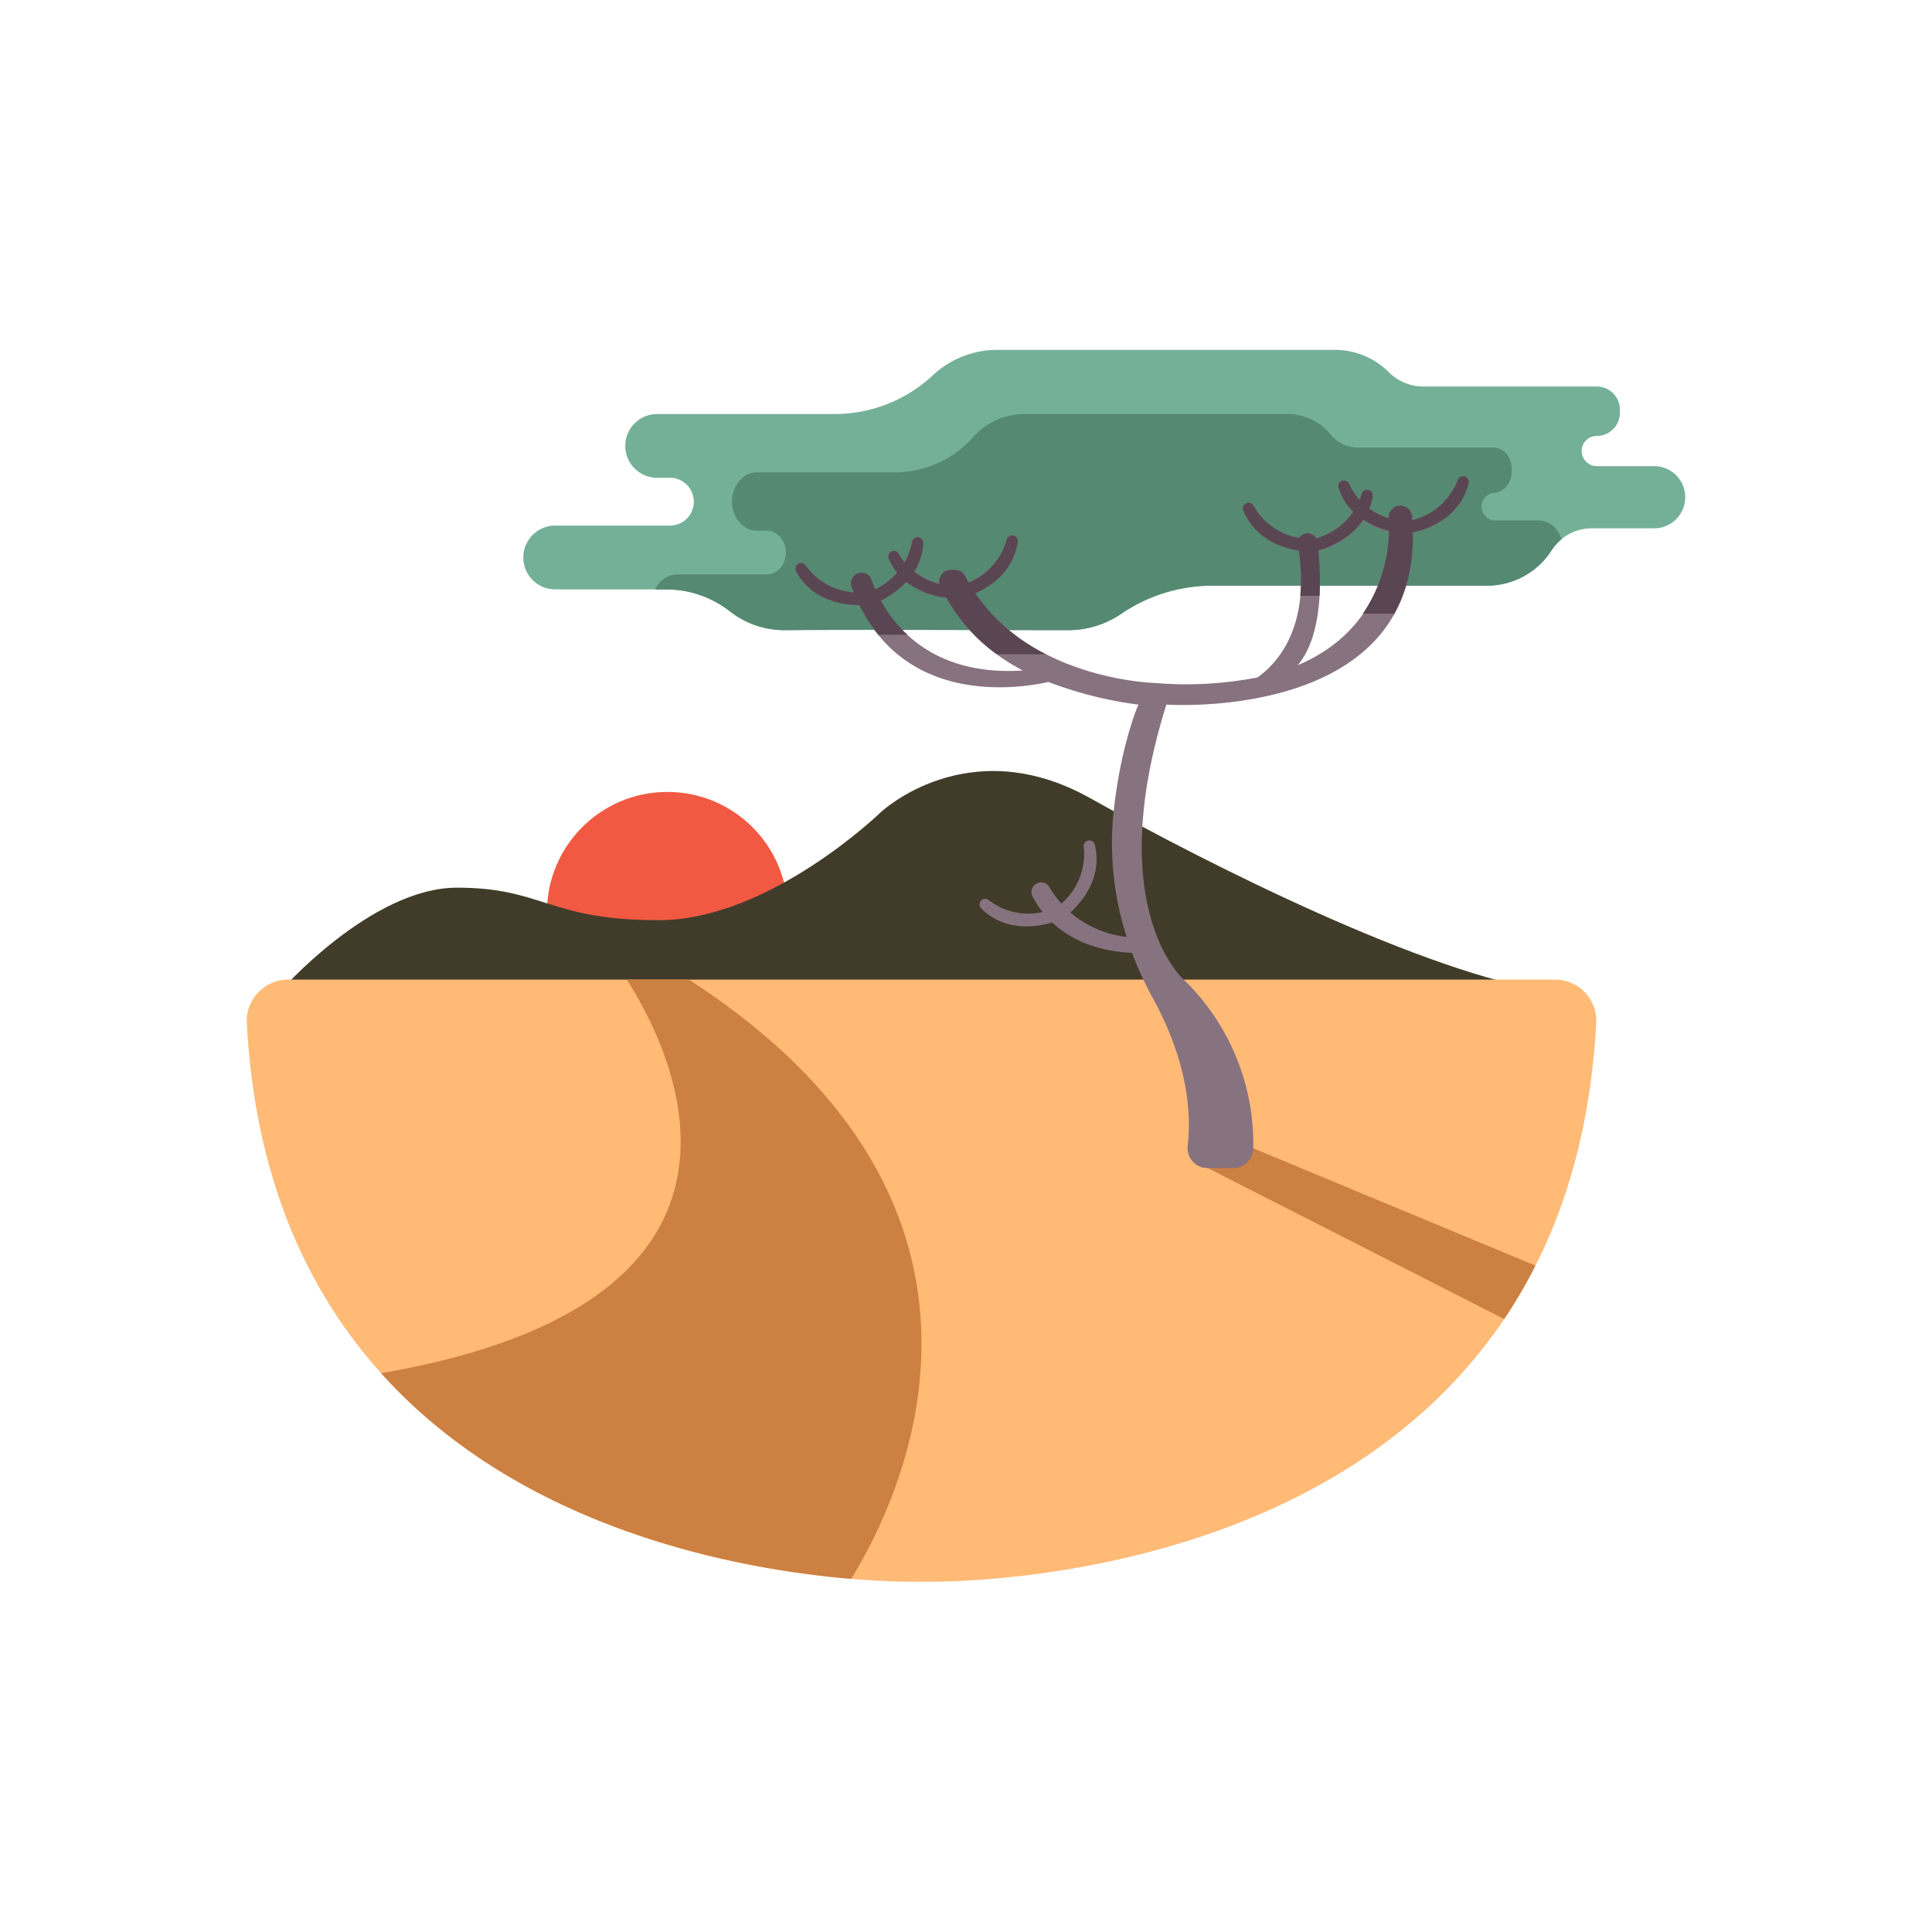 <?xml version="1.0" encoding="UTF-8" standalone="no"?> <svg id="savanna" xmlns="http://www.w3.org/2000/svg" viewBox="0 0 512 512"><title>savanna</title><circle cx="176.85" cy="241.78" r="31.91" style="fill:#f15942"/><path d="M221.28,109.72H174.16a8.45,8.45,0,0,0-8.45,8.45h0a8.45,8.45,0,0,0,8.45,8.45h3.38a6.33,6.33,0,0,1,6.33,6.34h0a6.33,6.33,0,0,1-6.33,6.33H147.13a8.45,8.45,0,0,0-8.45,8.45h0a8.45,8.45,0,0,0,8.45,8.45h29.4A27.26,27.26,0,0,1,193.41,162h0a23.44,23.44,0,0,0,14.78,5c17.33-.18,57.81,0,74.81,0a24.89,24.89,0,0,0,14.15-4.34h0a42.8,42.8,0,0,1,24.12-7.45h72.79a20.33,20.33,0,0,0,17.15-9.4h0a12.61,12.61,0,0,1,10.61-5.8h16.55a8.23,8.23,0,0,0,8.23-8.24h0a8.23,8.23,0,0,0-8.23-8.24H423.16a4,4,0,0,1-4-4h0a4,4,0,0,1,4-4h0a6.14,6.14,0,0,0,6.13-6.13v-.84a6.13,6.13,0,0,0-6.13-6.13H377.23a13,13,0,0,1-9.2-3.81h0a20.16,20.16,0,0,0-14.25-5.9H264.25a25,25,0,0,0-17,6.7h0A38.07,38.07,0,0,1,221.28,109.72Z" style="fill:#74b097"/><path d="M74.14,262.84s24.15-27.6,47-27.6,24.15,8.62,53.47,8.62,58.83-28.63,58.83-28.63,23.12-21.83,55.46-3.71S378.19,258.09,411,262.84Z" style="fill:#403c29"/><path d="M407.73,137.93H395.81a3.71,3.71,0,0,1,0-7.34c2.65,0,4.8-2.51,4.8-5.6v-.78c0-3.09-2.15-5.6-4.8-5.6h-36a9.5,9.5,0,0,1-7.22-3.49,14.78,14.78,0,0,0-11.17-5.4H271.23a18.18,18.18,0,0,0-13.36,6.13,27.66,27.66,0,0,1-20.33,9.33H200.6c-3.66,0-6.62,3.46-6.62,7.73s3,7.72,6.62,7.72h2.65c2.74,0,5,2.6,5,5.8s-2.22,5.79-5,5.79H179.4a6.52,6.52,0,0,0-5.75,4h2.88A27.26,27.26,0,0,1,193.41,162a23.44,23.44,0,0,0,14.78,5c17.33-.18,57.81,0,74.81,0a24.89,24.89,0,0,0,14.15-4.34h0a42.8,42.8,0,0,1,24.12-7.45h72.79a20.33,20.33,0,0,0,17.15-9.4,12.69,12.69,0,0,1,2.61-2.9C413,140.07,410.57,137.93,407.73,137.93Z" style="fill:#558971"/><path d="M244.21,259.6H76.31a11,11,0,0,0-10.9,11.55c8.15,153.39,178.8,148,178.8,148s170.65,5.39,178.8-148a10.94,10.94,0,0,0-10.9-11.55Z" style="fill:#ffba76"/><path d="M101,363.92c37.61,41.79,95.19,52,124.56,54.5,12.8-20.66,51.2-97.81-43-158.82H166.1C177.71,277.68,212.26,344.72,101,363.92Z" style="fill:#cc8042"/><path d="M406.9,335.4l-74.73-31.08-12.11,5.23,78.56,40A132.43,132.43,0,0,0,406.9,335.4Z" style="fill:#cc8042"/><path d="M389.21,128a1.5,1.5,0,0,0-2.87-.84,17.28,17.28,0,0,1-12.11,10.68c0-.29,0-.57,0-.87A3.14,3.14,0,0,0,370.8,134a3.2,3.2,0,0,0-2.8,3.33,17.21,17.21,0,0,1-5.11-2.57,16,16,0,0,0,.91-3.27,1.5,1.5,0,0,0-2.92-.63,15.51,15.51,0,0,1-.55,1.6,16.6,16.6,0,0,1-2.84-4.28,1.46,1.46,0,0,0-1.08-.83,1.48,1.48,0,0,0-1.7,1.88,15.77,15.77,0,0,0,3.91,6.42,17.63,17.63,0,0,1-9.84,7,2.59,2.59,0,0,0-4.46-.1A17.08,17.08,0,0,1,332.19,134a1.49,1.49,0,0,0-2.7,1.24c3.11,7.7,10.4,10,14.68,10.65,2.94,20-5.26,29.55-10.89,33.63A98.56,98.56,0,0,1,306.15,181s-32.15-.68-47.67-23.82c4-1.8,10.1-5.77,11.23-13.67a1.49,1.49,0,0,0-2-1.58,1.46,1.46,0,0,0-.93,1,17.2,17.2,0,0,1-10.06,11.37c-.3-.53-.61-1-.89-1.6a3.14,3.14,0,0,0-2.78-1.75H252a3.11,3.11,0,0,0-3.05,3.71,17.06,17.06,0,0,1-6.62-3.21,16,16,0,0,0,2.36-7.61,1.49,1.49,0,0,0-2.14-1.39,1.44,1.44,0,0,0-.83,1.08,17.26,17.26,0,0,1-2,5.41,17,17,0,0,1-1.58-2.27A1.45,1.45,0,0,0,237,146a1.48,1.48,0,0,0-1.51,2,16,16,0,0,0,2.25,3.78,18,18,0,0,1-5.8,4.37c-.42-1-.74-1.82-1-2.51a2.77,2.77,0,0,0-3.11-1.84,2.86,2.86,0,0,0-2.09,3.9c.16.45.34.85.51,1.28a17.09,17.09,0,0,1-12.77-7.16,1.49,1.49,0,0,0-2.54,1.53c4.27,8,12.77,9,16.81,9,12.94,26.38,41.75,22.23,50.1,20.38a103.53,103.53,0,0,0,23.84,6s-4.63,10.4-6.58,28.44a81.06,81.06,0,0,0,3.47,33.13,27.86,27.86,0,0,1-14.92-6.48c3-2.76,8.61-9.22,6.47-18a1.49,1.49,0,0,0-2.45-.72,1.48,1.48,0,0,0-.49,1.28,17.3,17.3,0,0,1-5.93,15.08,25.36,25.36,0,0,1-3.09-4.28,2.56,2.56,0,0,0-4.5,2.45,26.06,26.06,0,0,0,2.63,4.06A17.07,17.07,0,0,1,262,238.51a1.46,1.46,0,0,0-1.34-.24,1.48,1.48,0,0,0-.65,2.45c6.47,6.46,15,4.89,18.84,3.73,4.13,3.9,10.77,7.59,21.16,8.07a90.16,90.16,0,0,0,5.57,12.12c4.9,8.9,10.93,23.47,9.16,39.07a5.28,5.28,0,0,0,5.28,5.84h6.79a5.31,5.31,0,0,0,5.32-5.23,60.67,60.67,0,0,0-18.43-44.72s-21.59-18.72-4.6-72.88c0,0,66.32,4.68,65.27-45.51C378,140.38,386.94,137.4,389.21,128Zm-155.79,31.2a23,23,0,0,0,6.77-4.93,21.12,21.12,0,0,0,10.6,4.18c3.3,5.72,8.78,13.18,20.27,19.24C248.35,179.16,237.89,167.33,233.42,159.15Zm110.43,17.17c6.77-7.95,6.29-22.8,5.52-30.33,2.18-.6,8.31-2.73,11.93-8.15a22,22,0,0,0,6.79,2.95C367.93,150.41,364.09,167.78,343.85,176.32Z" style="fill:#877280"/><path d="M389.21,128a1.5,1.5,0,0,0-2.87-.84,17.28,17.28,0,0,1-12.11,10.68c0-.29,0-.57,0-.87A3.14,3.14,0,0,0,370.8,134a3.2,3.2,0,0,0-2.8,3.33,17.21,17.21,0,0,1-5.11-2.57,16,16,0,0,0,.91-3.27,1.5,1.5,0,0,0-2.92-.63,15.51,15.51,0,0,1-.55,1.6,16.6,16.6,0,0,1-2.84-4.28,1.46,1.46,0,0,0-1.08-.83,1.48,1.48,0,0,0-1.7,1.88,15.77,15.77,0,0,0,3.91,6.42,17.63,17.63,0,0,1-9.84,7,2.59,2.59,0,0,0-4.46-.1A17.08,17.08,0,0,1,332.19,134a1.49,1.49,0,0,0-2.7,1.24c3.11,7.7,10.4,10,14.68,10.65a50.6,50.6,0,0,1,.42,12h5.09a78,78,0,0,0-.31-12c2.18-.6,8.31-2.73,11.93-8.15a22,22,0,0,0,6.79,2.95,40,40,0,0,1-6.93,21.94h8.34c3.2-5.73,5.09-12.78,4.91-21.52C378,140.38,386.94,137.4,389.21,128Z" style="fill:#5a4652"/><path d="M240.48,168.23a36.06,36.06,0,0,1-7.06-9.08,23,23,0,0,0,6.77-4.93,21.12,21.12,0,0,0,10.6,4.18,46.75,46.75,0,0,0,13.38,15h13a49.07,49.07,0,0,1-18.68-16.16c4-1.8,10.1-5.77,11.23-13.67a1.49,1.49,0,0,0-2-1.58,1.46,1.46,0,0,0-.93,1,17.2,17.2,0,0,1-10.06,11.37c-.3-.53-.61-1-.89-1.6a3.14,3.14,0,0,0-2.78-1.75H252a3.11,3.11,0,0,0-3.05,3.71,17.06,17.06,0,0,1-6.62-3.21,16,16,0,0,0,2.36-7.61,1.49,1.49,0,0,0-2.14-1.39,1.44,1.44,0,0,0-.83,1.08,17.26,17.26,0,0,1-2,5.41,17,17,0,0,1-1.58-2.27A1.45,1.45,0,0,0,237,146a1.48,1.48,0,0,0-1.51,2,16,16,0,0,0,2.25,3.78,18,18,0,0,1-5.8,4.37c-.42-1-.74-1.82-1-2.51a2.77,2.77,0,0,0-3.11-1.84,2.86,2.86,0,0,0-2.09,3.9c.16.45.34.85.51,1.28a17.09,17.09,0,0,1-12.77-7.16,1.49,1.49,0,0,0-2.54,1.53c4.27,8,12.77,9,16.81,9a42.15,42.15,0,0,0,5,7.86Z" style="fill:#5a4652"/></svg>
